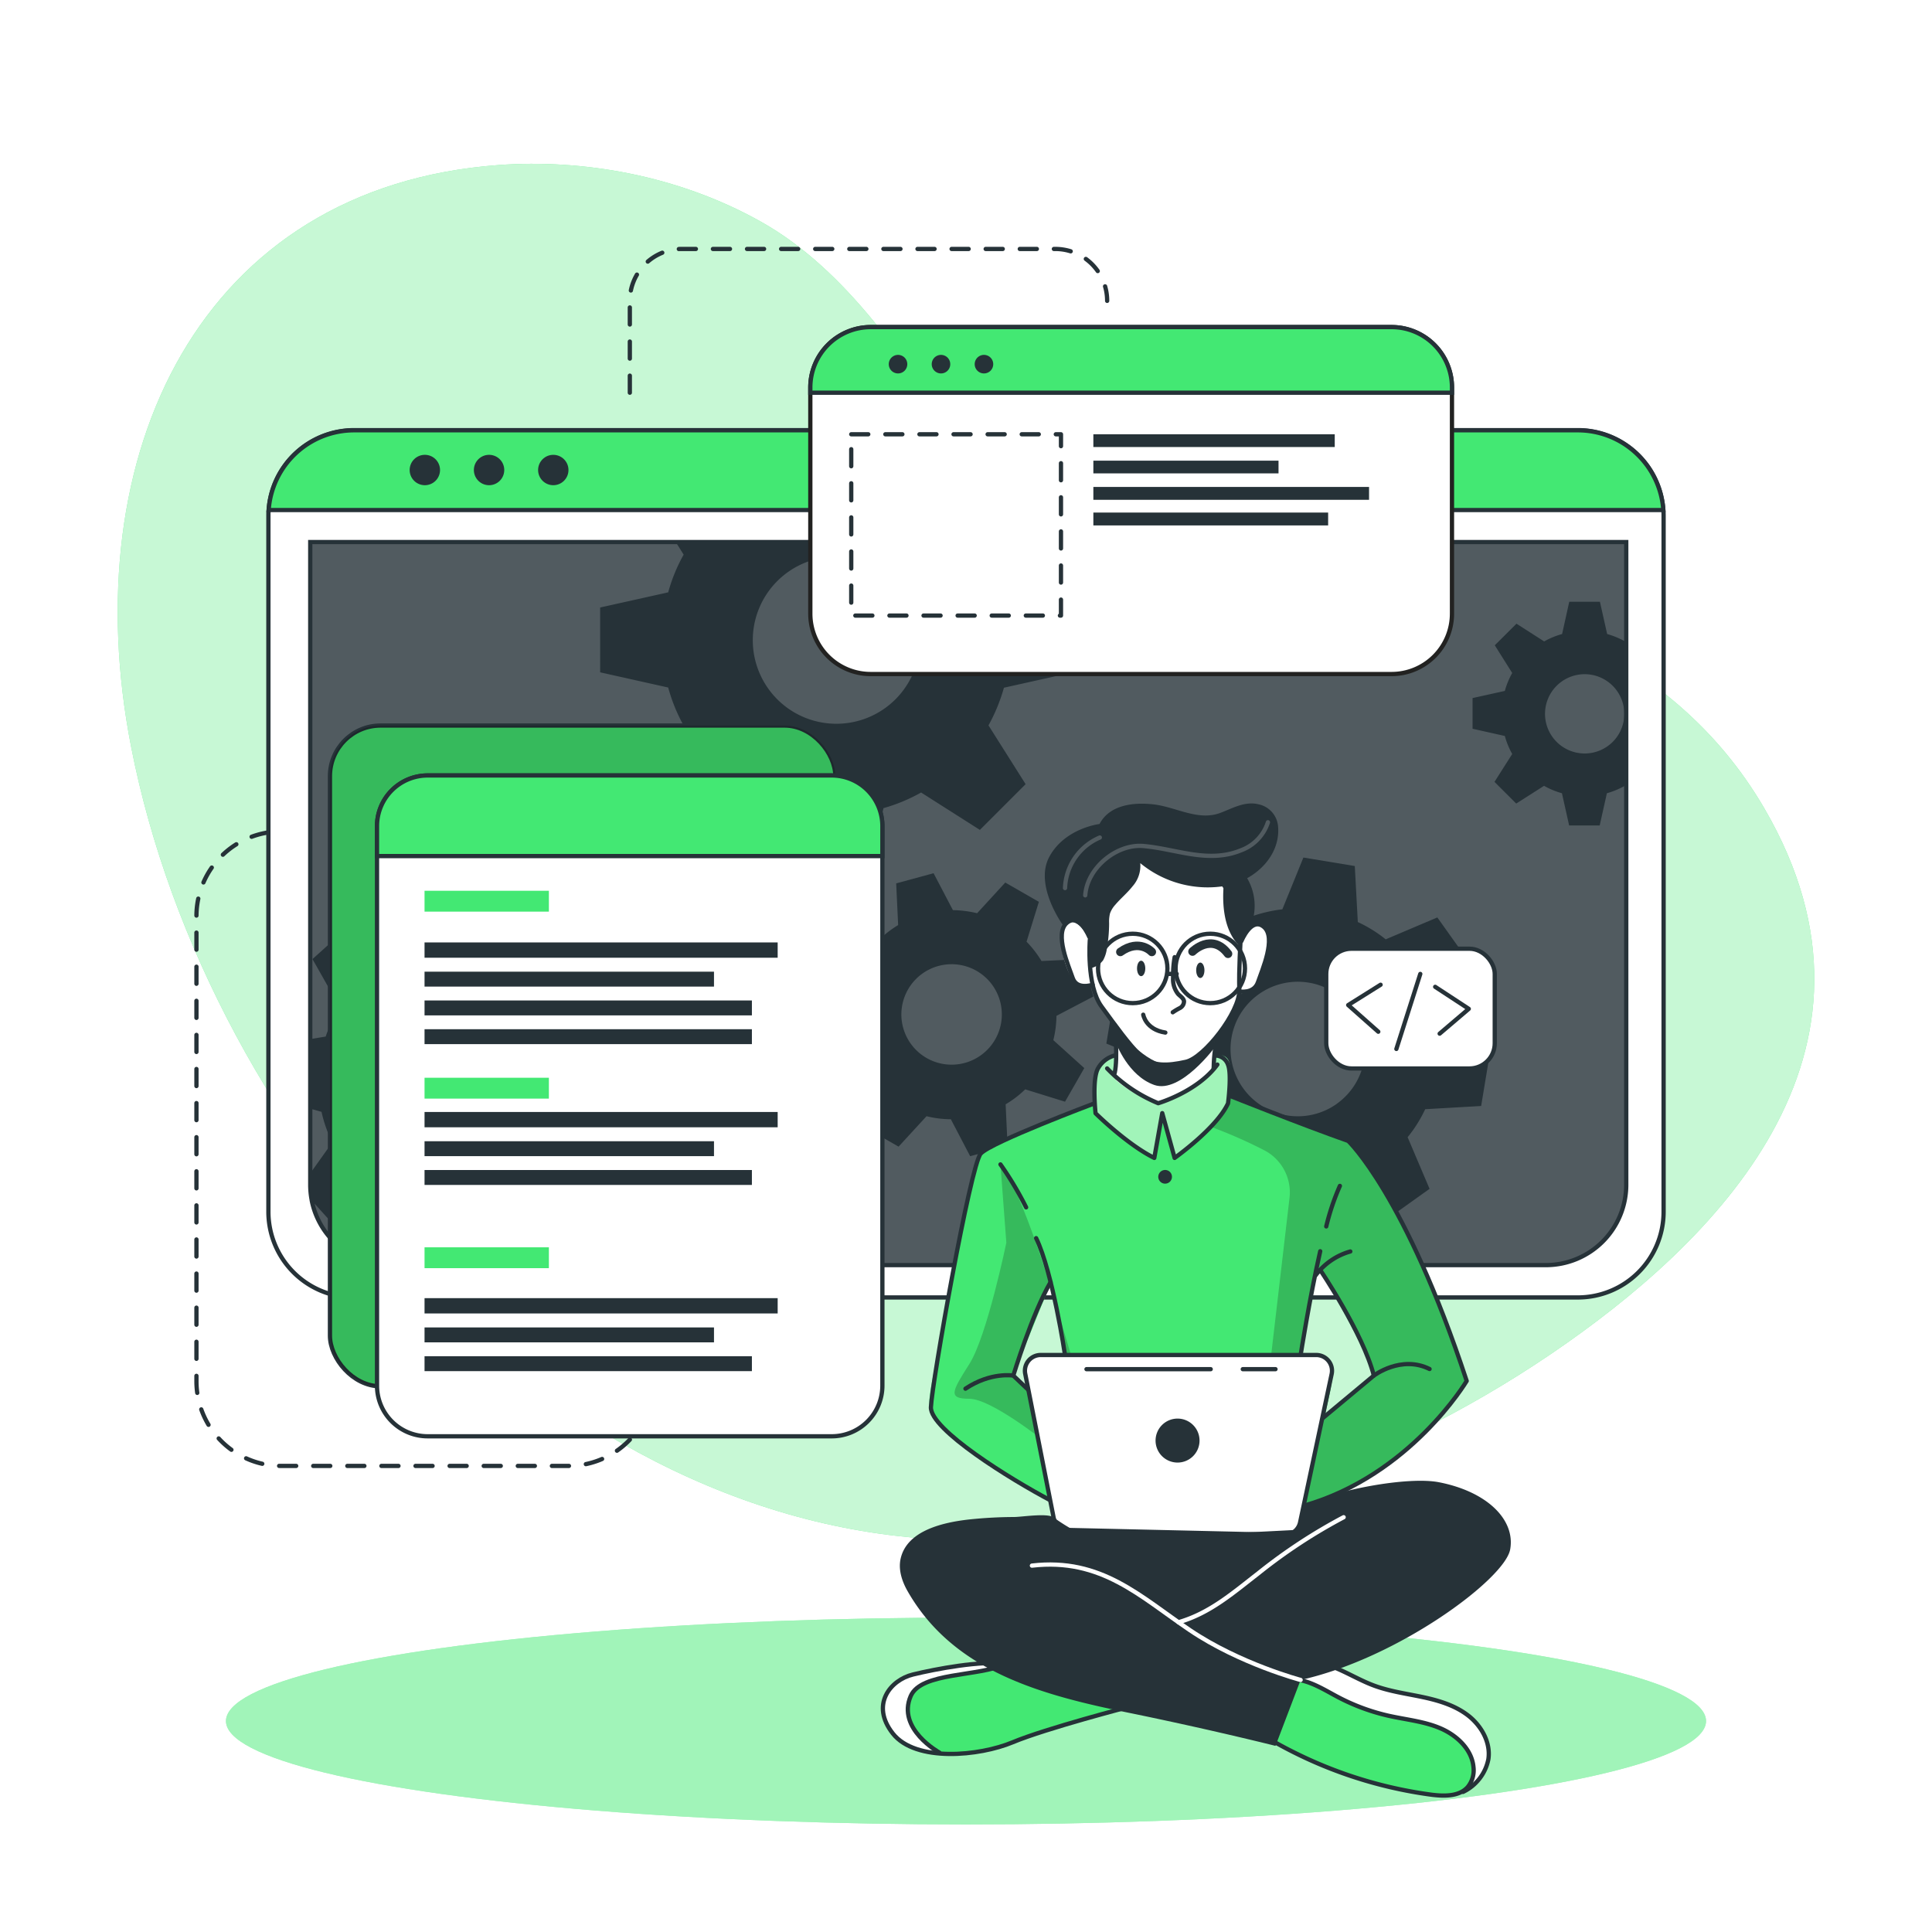 <svg class="animated" id="freepik_stories-developer-activity" xmlns="http://www.w3.org/2000/svg" viewBox="0 0 500 500" version="1.1" xmlns:xlink="http://www.w3.org/1999/xlink" xmlns:svgjs="http://svgjs.com/svgjs"><style>svg#freepik_stories-developer-activity:not(.animated) .animable {opacity: 0;}svg#freepik_stories-developer-activity.animated #freepik--Lines--inject-2 {animation: 1s 1 forwards cubic-bezier(.36,-0.01,.5,1.38) slideLeft;animation-delay: 0s;}svg#freepik_stories-developer-activity.animated #elsa6rfzrxcha {animation: ;animation-delay: ;}svg#freepik_stories-developer-activity.animated #elx8rtd403wq {animation: ;animation-delay: ;}svg#freepik_stories-developer-activity.animated #els1ufu4tj27p {animation: ;animation-delay: ;}svg#freepik_stories-developer-activity.animated #elw2vat5bgp5 {animation: ;animation-delay: ;}svg#freepik_stories-developer-activity.animated #elkh3tfhljs9l {animation: ;animation-delay: ;}svg#freepik_stories-developer-activity.animated #el5oyj2fujemq {animation: ;animation-delay: ;}svg#freepik_stories-developer-activity.animated #elqtqff0jjmxf {animation: ;animation-delay: ;}svg#freepik_stories-developer-activity.animated #el88cnvsvseik {animation: ;animation-delay: ;}svg#freepik_stories-developer-activity.animated #eld4wu2juoa9g {animation: ;animation-delay: ;}svg#freepik_stories-developer-activity.animated #elvasgiwnz7nk {animation: ;animation-delay: ;}svg#freepik_stories-developer-activity.animated #eli98mo5yigh {animation: ;animation-delay: ;}svg#freepik_stories-developer-activity.animated #elbv1upodoyt {animation: ;animation-delay: ;}svg#freepik_stories-developer-activity.animated #ela5rgh8cysxg {animation: ;animation-delay: ;}svg#freepik_stories-developer-activity.animated #elctv3w587ds8 {animation: ;animation-delay: ;}svg#freepik_stories-developer-activity.animated #eld6gblmie3tk {animation: ;animation-delay: ;}svg#freepik_stories-developer-activity.animated #elwq59avkoacr {animation: ;animation-delay: ;}svg#freepik_stories-developer-activity.animated #eltt3u4fzmaf {animation: ;animation-delay: ;}svg#freepik_stories-developer-activity.animated #els3pscs3mu9q {animation: ;animation-delay: ;}svg#freepik_stories-developer-activity.animated #elm2ommqgg5eo {animation: ;animation-delay: ;}svg#freepik_stories-developer-activity.animated #elbuf5dsxue4h {animation: ;animation-delay: ;}svg#freepik_stories-developer-activity.animated #el2gsdy44vcij {animation: ;animation-delay: ;}svg#freepik_stories-developer-activity.animated #eldliijk64ovt {animation: ;animation-delay: ;}svg#freepik_stories-developer-activity.animated #el8timdeupkvm {animation: ;animation-delay: ;}svg#freepik_stories-developer-activity.animated #elu9zxn29m7k {animation: ;animation-delay: ;}svg#freepik_stories-developer-activity.animated #elcab7j4dvn16 {animation: ;animation-delay: ;}svg#freepik_stories-developer-activity.animated #elg56590g5ytt {animation: ;animation-delay: ;}svg#freepik_stories-developer-activity.animated #elzxfvjrnp95s {animation: ;animation-delay: ;}svg#freepik_stories-developer-activity.animated #eluuwaoz8prh8 {animation: ;animation-delay: ;}svg#freepik_stories-developer-activity.animated #elfu6in5hs73d {animation: ;animation-delay: ;}svg#freepik_stories-developer-activity.animated #elw3nel6qpna {animation: ;animation-delay: ;}svg#freepik_stories-developer-activity.animated #elhajpv2wn66o {animation: ;animation-delay: ;}svg#freepik_stories-developer-activity.animated #freepik--Graphics--inject-2 {animation: 3s Infinite  linear floating;animation-delay: 0s;}            @keyframes slideLeft {                0% {                    opacity: 0;                    transform: translateX(-30px);                }                100% {                    opacity: 1;                    transform: translateX(0);                }            }                    @keyframes floating {                0% {                    opacity: 1;                    transform: translateY(0px);                }                50% {                    transform: translateY(-10px);                }                100% {                    opacity: 1;                    transform: translateY(0px);                }            }        </style><g id="freepik--background-simple--inject-2" style="transform-origin: 250px 220.489px 0px;" class="animable"><path d="M456.55,209.11c-48.74-83.48-180.95-53.75-207.95-94.35C234.77,94,219.3,69.87,196.86,57.34c-21.39-12-46.19-16.21-67.81-14.63C51.84,48.36,19.11,117.44,33.94,193.3,53.74,294.49,143.44,397.86,250,398.58,305.74,399,359,379,400.7,350.87l.93-.63C443.33,321.85,493.77,272.84,456.55,209.11Z" style="fill: rgb(67, 232, 115); transform-origin: 250px 220.489px 0px;" id="elvhjcl10bcl" class="animable"></path><g id="elwebxhmyplm"><path d="M456.55,209.11c-48.74-83.48-180.95-53.75-207.95-94.35C234.77,94,219.3,69.87,196.86,57.34c-21.39-12-46.19-16.21-67.81-14.63C51.84,48.36,19.11,117.44,33.94,193.3,53.74,294.49,143.44,397.86,250,398.58,305.74,399,359,379,400.7,350.87l.93-.63C443.33,321.85,493.77,272.84,456.55,209.11Z" style="fill: rgb(255, 255, 255); opacity: 0.7; transform-origin: 250px 220.489px 0px;" class="animable"></path></g></g><g id="freepik--Lines--inject-2" style="transform-origin: 168.685px 221.905px 0px;" class="animable"><path d="M78.19,215.18H72.77a21.93,21.93,0,0,0-21.93,21.93V357.45a21.93,21.93,0,0,0,21.93,21.93h74.36a21.93,21.93,0,0,0,21.93-21.93h0" style="fill: none; stroke: rgb(38, 50, 56); stroke-linecap: round; stroke-linejoin: round; stroke-width: 1.103px; stroke-dasharray: 4.412px; transform-origin: 109.95px 297.28px 0px;" id="elsgv5ih7fg4" class="animable"></path><path d="M163,101.63V77.86A13.43,13.43,0,0,1,176.4,64.43h96.7a13.43,13.43,0,0,1,13.43,13.43h0" style="fill: none; stroke: rgb(38, 50, 56); stroke-linecap: round; stroke-linejoin: round; stroke-width: 1.103px; stroke-dasharray: 4.412px; transform-origin: 224.765px 83.03px 0px;" id="elznnj06p9dop" class="animable"></path></g><g id="freepik--Shadow--inject-2" style="transform-origin: 250px 445.4px 0px;" class="animable"><ellipse cx="250" cy="445.4" rx="191.52" ry="26.76" style="fill: rgb(67, 232, 115); transform-origin: 250px 445.4px 0px;" id="ely9rhm9d46hb" class="animable"></ellipse><g id="elq9yqpbuaa8h"><ellipse cx="250" cy="445.4" rx="191.52" ry="26.76" style="fill: rgb(255, 255, 255); opacity: 0.5; transform-origin: 250px 445.4px 0px;" class="animable"></ellipse></g></g><g id="freepik--Window--inject-2" style="transform-origin: 250px 223.55px 0px;" class="animable"><path d="M430.54,133.52V313.58a22.2,22.2,0,0,1-22.19,22.2H91.65a22.2,22.2,0,0,1-22.19-22.2V133.52c0-.53,0-1,.07-1.56a22.18,22.18,0,0,1,22.12-20.64h316.7A22.18,22.18,0,0,1,430.47,132C430.52,132.48,430.54,133,430.54,133.52Z" style="fill: rgb(255, 255, 255); stroke: rgb(38, 50, 56); stroke-linecap: round; stroke-linejoin: round; stroke-width: 1.103px; transform-origin: 250px 223.55px 0px;" id="elstldnl7hsb" class="animable"></path><path d="M80.26,140.28H420.87a0,0,0,0,1,0,0V306.61a20.8,20.8,0,0,1-20.8,20.8h-299a20.8,20.8,0,0,1-20.8-20.8V140.28a0,0,0,0,1,0,0Z" style="fill: rgb(38, 50, 56); transform-origin: 250.565px 233.845px 0px;" id="el3y1su0b40jk" class="animable"></path><g id="el6w8zlsbe3ge"><path d="M420.88,140.28V306.61a20.69,20.69,0,0,1-20.57,20.8H100.83a20.69,20.69,0,0,1-20.57-20.8V140.28Z" style="fill: rgb(255, 255, 255); opacity: 0.2; transform-origin: 250.57px 233.845px 0px;" class="animable"></path></g><path d="M430.47,132H69.53a22.18,22.18,0,0,1,22.12-20.64h316.7A22.18,22.18,0,0,1,430.47,132Z" style="fill: rgb(67, 232, 115); stroke: rgb(38, 50, 56); stroke-miterlimit: 10; stroke-width: 1.103px; transform-origin: 250px 121.68px 0px;" id="el8jk4i1kk3nm" class="animable"></path><path d="M113.88,121.64a3.93,3.93,0,1,1-3.93-3.93A3.93,3.93,0,0,1,113.88,121.64Z" style="fill: rgb(38, 50, 56); transform-origin: 109.95px 121.64px 0px;" id="elybwurl9dig" class="animable"></path><path d="M130.5,121.64a3.93,3.93,0,1,1-3.93-3.93A3.93,3.93,0,0,1,130.5,121.64Z" style="fill: rgb(38, 50, 56); transform-origin: 126.57px 121.64px 0px;" id="elc00hzxgd8t" class="animable"></path><circle cx="143.19" cy="121.64" r="3.93" style="fill: rgb(38, 50, 56); transform-origin: 143.19px 121.64px 0px;" id="eljubb6v97z1q" class="animable"></circle><path d="M420.87,140.28V306.61a20.8,20.8,0,0,1-20.8,20.8h-299a20.8,20.8,0,0,1-20.4-16.76v-.06a21,21,0,0,1-.38-4V140.28Z" style="fill: none; stroke: rgb(38, 50, 56); stroke-miterlimit: 10; stroke-width: 1.103px; transform-origin: 250.58px 233.845px 0px;" id="elro6kpzwyh2" class="animable"></path><path d="M420.55,166a20.94,20.94,0,0,0-4.62-1.91l-1.87-8.35h-7.94l-1.85,8.35a20.25,20.25,0,0,0-4.64,1.91l-7.17-4.59L386.85,167l4.51,7.17a20.35,20.35,0,0,0-1.91,4.64l-8.35,1.85v7.94l8.35,1.87a20,20,0,0,0,1.91,4.66l-4.59,7.22,5.62,5.61,7.21-4.59a20.39,20.39,0,0,0,4.63,1.92l1.86,8.34H414l1.86-8.34a20.78,20.78,0,0,0,4.62-1.92l.37.24V165.8Zm-10.44,29a10.26,10.26,0,1,1,10.26-10.25A10.25,10.25,0,0,1,410.11,195Z" style="fill: rgb(38, 50, 56); transform-origin: 400.975px 184.685px 0px;" id="elfvw368ij07" class="animable"></path><path d="M277.45,174.05V157.31l-17.6-3.91a45.51,45.51,0,0,0-4-9.77l2.13-3.35h-83.1l2.05,3.26a43,43,0,0,0-4,9.76l-17.61,3.92V174l17.61,3.93a43.65,43.65,0,0,0,4,9.84l-9.67,15.21,11.85,11.84,15.2-9.68a44.38,44.38,0,0,0,9.77,4.05L208,226.74H224.7l3.94-17.59a44.64,44.64,0,0,0,9.74-4.05l15.21,9.68,11.84-11.84-9.61-15.21a45.87,45.87,0,0,0,4-9.75Zm-61,13.26a21.63,21.63,0,1,1,21.63-21.63A21.62,21.62,0,0,1,216.45,187.31Z" style="fill: rgb(38, 50, 56); transform-origin: 216.385px 183.51px 0px;" id="elsm7g2rsyeu" class="animable"></path><path d="M166.38,289l.71-13.29-13.77-3.88a37.21,37.21,0,0,0-2.82-7.9l8.32-11.68-8.92-9.89-12.46,7a36.51,36.51,0,0,0-7.59-3.63l-2.38-14.12L114.19,231l-3.84,13.81a35,35,0,0,0-7.9,2.8l-11.67-8.31-9.91,8.91,7.06,12.47a35,35,0,0,0-3.64,7.58l-4,.66v18l2.92.82A34.6,34.6,0,0,0,86,295.65l-5.74,8.05.38,6.89v.06l5.93,6.57,12.48-7.05a34.66,34.66,0,0,0,7.61,3.67L109,327.4h0l.11.57,13.28.7.35-1.27h0l3.49-12.53a35.53,35.53,0,0,0,7.94-2.8l11.65,8.3,9.9-8.9-7-12.48a34.53,34.53,0,0,0,3.59-7.57Zm-35.27-20.75a17.2,17.2,0,1,0-1.28,24.28A17.2,17.2,0,0,0,131.11,268.29Z" style="fill: rgb(38, 50, 56); transform-origin: 123.675px 279.835px 0px;" id="elhdpn0oajkor" class="animable"></path><path d="M272.6,269.19a27.25,27.25,0,0,0,.81-6.29l9.55-5-2.64-9.69-10.78.5a27.27,27.27,0,0,0-3.87-5l3.19-10.31-8.7-5-7.28,7.94a28.8,28.8,0,0,0-6.27-.8l-5-9.55-9.68,2.63.51,10.79a27.24,27.24,0,0,0-5,3.87l-10.32-3.19-5,8.69,8,7.27a26,26,0,0,0-.79,6.27l-9.57,5,2.64,9.68,10.8-.51a25.39,25.39,0,0,0,3.85,5l-3.21,10.26,8.71,5,7.24-7.88a26.12,26.12,0,0,0,6.29.79l5,9.56,9.68-2.63-.43-9.22-.07-1.58a26.41,26.41,0,0,0,5.06-3.87l10.31,3.2,4.26-7.44.72-1.26Zm-22.87,5.88a13,13,0,1,1,9.1-15.9A13,13,0,0,1,249.73,275.07Z" style="fill: rgb(38, 50, 56); transform-origin: 246.36px 262.605px 0px;" id="elq0onexkzd0c" class="animable"></path><path d="M383.32,286.23l2.2-13.3-13.46-5.41a35.27,35.27,0,0,0-1.93-8.3l9.69-10.79-7.84-11-13.36,5.67a35.38,35.38,0,0,0-7.22-4.48l-.78-14.49-13.3-2.2-5.45,13.4a37.15,37.15,0,0,0-8.27,1.95l-10.82-9.69-10.95,7.84,5.68,13.35a36.24,36.24,0,0,0-4.05,6.29c-.15.31-.31.62-.45.93l-14.48.8-2.21,13.28,2.18.88,11.28,4.55a35.18,35.18,0,0,0,1.93,8.26L292,294.63l7.85,11,13.35-5.7a35.06,35.06,0,0,0,7.21,4.52l.75,14.42,13.29,2.2,5.44-13.3a35.13,35.13,0,0,0,8.28-1.94l10.8,9.69,11-7.85-5.68-13.36a34.78,34.78,0,0,0,4.55-7.25Zm-37.3-.6a17.41,17.41,0,1,1,4-24.29A17.41,17.41,0,0,1,346,285.63Z" style="fill: rgb(38, 50, 56); transform-origin: 335.92px 271.5px 0px;" id="elbhzynv7rckc" class="animable"></path></g><g id="freepik--Graphics--inject-2" style="transform-origin: 236.115px 228.18px 0px;" class="animable"><rect x="85.39" y="187.77" width="130.8" height="171.01" rx="13.11" style="fill: rgb(67, 232, 115); stroke: rgb(38, 50, 56); stroke-miterlimit: 10; stroke-width: 1.103px; transform-origin: 150.79px 273.275px 0px;" id="elsa6rfzrxcha" class="animable"></rect><g id="elx8rtd403wq"><rect x="85.39" y="187.77" width="130.8" height="171.01" rx="13.11" style="opacity: 0.2; transform-origin: 150.79px 273.275px 0px;" class="animable"></rect></g><path d="M228.36,213.8V358.59a13.11,13.11,0,0,1-13.11,13.12H110.67a13.11,13.11,0,0,1-13.1-13.12V213.8a13.11,13.11,0,0,1,13.1-13.11H215.25A13.11,13.11,0,0,1,228.36,213.8Z" style="fill: rgb(255, 255, 255); stroke: rgb(38, 50, 56); stroke-linecap: round; stroke-linejoin: round; stroke-width: 1.103px; transform-origin: 162.965px 286.2px 0px;" id="els1ufu4tj27p" class="animable"></path><path d="M228.36,213.8v7.75H97.57V213.8a13.11,13.11,0,0,1,13.1-13.11H215.25A13.11,13.11,0,0,1,228.36,213.8Z" style="fill: rgb(67, 232, 115); stroke: rgb(38, 50, 56); stroke-miterlimit: 10; stroke-width: 1.103px; transform-origin: 162.965px 211.12px 0px;" id="elw2vat5bgp5" class="animable"></path><rect x="109.87" y="230.53" width="32.18" height="5.4" style="fill: rgb(67, 232, 115); transform-origin: 125.96px 233.23px 0px;" id="elkh3tfhljs9l" class="animable"></rect><rect x="109.87" y="278.92" width="32.18" height="5.4" style="fill: rgb(67, 232, 115); transform-origin: 125.96px 281.62px 0px;" id="el5oyj2fujemq" class="animable"></rect><rect x="109.87" y="322.8" width="32.18" height="5.4" style="fill: rgb(67, 232, 115); transform-origin: 125.96px 325.5px 0px;" id="elqtqff0jjmxf" class="animable"></rect><rect x="109.87" y="243.9" width="91.39" height="3.96" style="fill: rgb(38, 50, 56); transform-origin: 155.565px 245.88px 0px;" id="el88cnvsvseik" class="animable"></rect><rect x="109.87" y="251.47" width="74.91" height="3.86" style="fill: rgb(38, 50, 56); transform-origin: 147.325px 253.4px 0px;" id="eld4wu2juoa9g" class="animable"></rect><rect x="109.87" y="258.92" width="84.72" height="3.86" style="fill: rgb(38, 50, 56); transform-origin: 152.23px 260.85px 0px;" id="elvasgiwnz7nk" class="animable"></rect><rect x="109.87" y="266.36" width="84.72" height="3.86" style="fill: rgb(38, 50, 56); transform-origin: 152.23px 268.29px 0px;" id="eli98mo5yigh" class="animable"></rect><rect x="109.87" y="287.78" width="91.39" height="3.96" style="fill: rgb(38, 50, 56); transform-origin: 155.565px 289.76px 0px;" id="elbv1upodoyt" class="animable"></rect><rect x="109.87" y="295.35" width="74.91" height="3.86" style="fill: rgb(38, 50, 56); transform-origin: 147.325px 297.28px 0px;" id="ela5rgh8cysxg" class="animable"></rect><rect x="109.87" y="302.8" width="84.72" height="3.86" style="fill: rgb(38, 50, 56); transform-origin: 152.23px 304.73px 0px;" id="elctv3w587ds8" class="animable"></rect><rect x="109.87" y="335.96" width="91.39" height="3.96" style="fill: rgb(38, 50, 56); transform-origin: 155.565px 337.94px 0px;" id="eld6gblmie3tk" class="animable"></rect><rect x="109.87" y="343.54" width="74.91" height="3.86" style="fill: rgb(38, 50, 56); transform-origin: 147.325px 345.47px 0px;" id="elwq59avkoacr" class="animable"></rect><rect x="109.87" y="350.99" width="84.72" height="3.86" style="fill: rgb(38, 50, 56); transform-origin: 152.23px 352.92px 0px;" id="eltt3u4fzmaf" class="animable"></rect><path d="M375.77,100.29v58.52a15.63,15.63,0,0,1-15.64,15.63H225.35a15.63,15.63,0,0,1-15.64-15.63V100.29a15.65,15.65,0,0,1,15.64-15.64H360.13A15.64,15.64,0,0,1,375.77,100.29Z" style="fill: rgb(255, 255, 255); stroke: rgb(34, 34, 33); stroke-miterlimit: 10; stroke-width: 1.103px; transform-origin: 292.74px 129.545px 0px;" id="els3pscs3mu9q" class="animable"></path><path d="M375.77,100.29v1.34H209.71v-1.34a15.65,15.65,0,0,1,15.64-15.64H360.13A15.64,15.64,0,0,1,375.77,100.29Z" style="fill: rgb(67, 232, 115); stroke: rgb(38, 50, 56); stroke-miterlimit: 10; stroke-width: 1.103px; transform-origin: 292.74px 93.14px 0px;" id="elm2ommqgg5eo" class="animable"></path><path d="M234.11,95.94a2.4,2.4,0,1,1,0-3.39A2.41,2.41,0,0,1,234.11,95.94Z" style="fill: rgb(38, 50, 56); transform-origin: 232.409px 94.245px 0px;" id="elbuf5dsxue4h" class="animable"></path><path d="M245.23,95.94a2.4,2.4,0,1,1,0-3.39A2.41,2.41,0,0,1,245.23,95.94Z" style="fill: rgb(38, 50, 56); transform-origin: 243.529px 94.245px 0px;" id="el2gsdy44vcij" class="animable"></path><path d="M256.35,95.94a2.4,2.4,0,1,1,0-3.39A2.41,2.41,0,0,1,256.35,95.94Z" style="fill: rgb(38, 50, 56); transform-origin: 254.649px 94.245px 0px;" id="eldliijk64ovt" class="animable"></path><rect x="220.3" y="112.39" width="54.28" height="46.92" style="fill: none; stroke: rgb(38, 50, 56); stroke-linecap: round; stroke-linejoin: round; stroke-width: 1.103px; stroke-dasharray: 4.412px; transform-origin: 247.44px 135.85px 0px;" id="el8timdeupkvm" class="animable"></rect><rect x="282.96" y="112.39" width="62.47" height="3.3" style="fill: rgb(38, 50, 56); transform-origin: 314.195px 114.04px 0px;" id="elu9zxn29m7k" class="animable"></rect><rect x="282.96" y="119.22" width="47.92" height="3.29" style="fill: rgb(38, 50, 56); transform-origin: 306.92px 120.865px 0px;" id="elcab7j4dvn16" class="animable"></rect><rect x="282.96" y="126.02" width="71.35" height="3.33" style="fill: rgb(38, 50, 56); transform-origin: 318.635px 127.685px 0px;" id="elg56590g5ytt" class="animable"></rect><rect x="282.96" y="132.65" width="60.76" height="3.33" style="fill: rgb(38, 50, 56); transform-origin: 313.34px 134.315px 0px;" id="elzxfvjrnp95s" class="animable"></rect><rect x="343.23" y="245.53" width="43.61" height="30.99" rx="6.53" style="fill: rgb(255, 255, 255); stroke: rgb(38, 50, 56); stroke-linecap: round; stroke-linejoin: round; stroke-width: 1.103px; transform-origin: 365.035px 261.025px 0px;" id="eluuwaoz8prh8" class="animable"></rect><polyline points="357.3 254.85 348.91 260.11 356.7 267.01" style="fill: none; stroke: rgb(38, 50, 56); stroke-linecap: round; stroke-linejoin: round; stroke-width: 1.103px; transform-origin: 353.105px 260.93px 0px;" id="elfu6in5hs73d" class="animable"></polyline><polyline points="372.58 267.51 380.12 261.09 371.42 255.39" style="fill: none; stroke: rgb(38, 50, 56); stroke-linecap: round; stroke-linejoin: round; stroke-width: 1.103px; transform-origin: 375.77px 261.45px 0px;" id="elw3nel6qpna" class="animable"></polyline><line x1="361.38" y1="271.47" x2="367.57" y2="252.05" style="fill: none; stroke: rgb(38, 50, 56); stroke-linecap: round; stroke-linejoin: round; stroke-width: 1.103px; transform-origin: 364.475px 261.76px 0px;" id="elhajpv2wn66o" class="animable"></line></g><g id="freepik--Character--inject-2" style="transform-origin: 309.678px 336.317px 0px;" class="animable"><path d="M296.86,440.47s-29,8.31-33.05,9.75c-3.68,1.3-13.66,4.8-21.15,3.71a15.89,15.89,0,0,1-2.14-.46c-7.59-2.26-11-4.37-12-9.14s2.78-8.29,6.42-10.54,23.38-4.6,23.38-4.6l4.77,1.4h0Z" style="fill: rgb(67, 232, 115); transform-origin: 262.608px 441.664px 0px;" id="elt7w8nrjbh9o" class="animable"></path><path d="M242.66,453.93a15.89,15.89,0,0,1-2.14-.46c-7.59-2.26-11-4.37-12-9.14s2.78-8.29,6.42-10.54,23.38-4.6,23.38-4.6l4.77,1.4c-4.32,2-20.4,3.09-23.91,5.11s-5.2,5.82-3.13,11C237.16,449.4,240.12,452.05,242.66,453.93Z" style="fill: rgb(255, 255, 255); transform-origin: 245.723px 441.56px 0px;" id="el8jlraj3c886" class="animable"></path><path d="M292.5,441.65s-21.78,5.64-30.42,9.25-25.11,5.19-31-2.25-.68-13.86,5.19-15.29,17.74-3.68,24.22-2.77" style="fill: none; stroke: rgb(38, 50, 56); stroke-linecap: round; stroke-linejoin: round; stroke-width: 1.103px; transform-origin: 260.496px 442.151px 0px;" id="eljhqiuybbj2" class="animable"></path><path d="M243.09,453.54s-11.08-6.08-7.4-14.6c2.72-6.28,17.5-4.92,24.82-8.35" style="fill: none; stroke: rgb(38, 50, 56); stroke-linecap: round; stroke-linejoin: round; stroke-width: 1.103px; transform-origin: 247.726px 442.065px 0px;" id="eluxr8h2afz7" class="animable"></path><path d="M385.19,455.28c-.3,3-1.35,5.81-4.35,7.58-2,1.18-4.84,1.88-8.91,1.84-10.17-.13-29.29-7.4-29.29-7.4l-17.9-9.9,9.31-14.73,2.55-4,6.58,1.48s5.45,3.09,10.93,5.55,18.79,3,23.48,6.77S385.7,450.34,385.19,455.28Z" style="fill: rgb(67, 232, 115); transform-origin: 354.99px 446.686px 0px;" id="el07dhrmuc9j6q" class="animable"></path><path d="M385.19,455.28c-.3,3-1.35,5.81-4.35,7.58a13.39,13.39,0,0,0-.5-8.94c-2-4.49-8.51-8.45-17.07-9.11s-15.11-4.66-18.54-6.45c-2.68-1.39-8.33-4.43-10.68-5.69l2.55-4,6.58,1.48s5.45,3.09,10.93,5.55,18.79,3,23.48,6.77S385.7,450.34,385.19,455.28Z" style="fill: rgb(255, 255, 255); transform-origin: 359.645px 445.765px 0px;" id="elth8py4fnxel" class="animable"></path><path d="M328.71,450.18a112.86,112.86,0,0,0,41.9,14.31c3.26.39,7.05.45,9.23-2a6.82,6.82,0,0,0,1.5-5.11c-.39-4.6-4.26-8.24-8.5-10.07s-8.91-2.25-13.42-3.26a53.38,53.38,0,0,1-12.9-4.72c-3.24-1.69-6.37-3.74-9.94-4.5s-7.82.16-9.73,3.28" style="fill: none; stroke: rgb(38, 50, 56); stroke-linecap: round; stroke-linejoin: round; stroke-width: 1.103px; transform-origin: 354.118px 449.635px 0px;" id="elrg5xuh28cl" class="animable"></path><path d="M378.64,463.74a11.92,11.92,0,0,0,6.55-8.46c.65-4.33-1.82-8.69-5.29-11.35s-7.82-3.92-12.11-4.81S359.11,437.63,355,436c-6.27-2.46-12.46-7.3-19-5.57" style="fill: none; stroke: rgb(38, 50, 56); stroke-linecap: round; stroke-linejoin: round; stroke-width: 1.103px; transform-origin: 360.647px 446.902px 0px;" id="elfnr22tz8vsj" class="animable"></path><path d="M348.91,295.26l-30.29-11.52-.38-.15s.11-.8.2-2c.19-2.42.29-6.36-.85-7.69-1.69-2-6.47-.32-11.14-2.46s-13.3,1.69-13.3,1.69-6.24-1.15-9,3.35c-1.4,3.63-.92,9-.92,9l-.57.2c-3.61,1.35-23.25,8.74-27.4,11.71-4.59,3.25-9.67,36.62-11.3,46.42s-4.53,18.63-3.06,22,22.57,19.62,34.71,23.81,55.19,3,55.19,3,.7-.19,1.95-.59c7.28-2.34,33.11-12,46.82-34.68C379.59,357.39,366.31,313.86,348.91,295.26Zm-81.84,56.13c-2.23,1.58-1,7.7-1,7.7l-3.79-3.34,9.52-23.41,4.06,18S269.3,349.82,267.07,351.39Zm76.16,14.87c-1.05.54,3-10.71,1.08-13.26s-7.71-2.31-7.71-2.31l.49-3.07,3.43-17.6,1.14-1.35s11.78,20.19,13.89,27.31C355.55,356,342.71,366.26,343.23,366.26Z" style="fill: rgb(67, 232, 115); transform-origin: 310.033px 331.783px 0px;" id="elkv42t6xzlza" class="animable"></path><path d="M291.72,222.25l-15.64,16.6s-2.15,1.91-1.3,6.72,2.85,9,4.36,9.28a21.37,21.37,0,0,0,3.62.32s3.35,7.26,5.73,10.11c0,0,.82,11.21.38,14.32,0,0,5.62,4.91,10.91,5.53s13.46-7.48,13.46-7.48l2-9.92s4.8-7.28,5.12-9.22,2.52-1.44,3.6-2.4,3.57-5.23,4-9.27.44-8.68-4.25-7.32c-4.07-1.09-1.52-9.69-1.52-9.69l-7.15-6.3Z" style="fill: rgb(255, 255, 255); transform-origin: 301.36px 253.707px 0px;" id="elbr5t3ce2qmq" class="animable"></path><g id="el6a5vhz7tsk3"><path d="M318.62,283.74a17.67,17.67,0,0,1-.81,1.81c-2.58,4.86-13.82,14.13-13.82,14.13l-3.4-10.45-1.86,10.45c-3.75-1.64-15.19-11.55-15.19-11.55s-.39-.93-.86-2.38l.57-.2s-.48-5.41.92-9c2.74-4.5,9-3.35,9-3.35s8.63-3.83,13.3-1.69,9.45.48,11.14,2.46.65,9.66.65,9.66Z" style="fill: rgb(255, 255, 255); opacity: 0.5; transform-origin: 300.65px 285.27px 0px;" class="animable"></path></g><g id="elk63qbo6q04g"><path d="M348.91,295.26l-30.29-11.52-.38-.15s.11-.8.2-2l-.63,3.93-4.48,6.08a124,124,0,0,1,14,6.16A12.28,12.28,0,0,1,333.73,310l-5.58,47.75-2.29,27.11,6.91,7.17c7.28-2.34,33.11-12,46.82-34.68C379.59,357.39,366.31,313.86,348.91,295.26Zm-5.68,71c-1.05.54,3-10.71,1.08-13.26s-7.71-2.31-7.71-2.31l.49-3.07,3.43-17.6,1.14-1.35s11.78,20.19,13.89,27.31C355.55,356,342.71,366.26,343.23,366.26Z" style="opacity: 0.2; transform-origin: 346.46px 336.81px 0px;" class="animable"></path></g><g id="elgwkcvabwp34"><path d="M277.87,353l-4.71-15.74s-8.45-28.81-14.24-35.91l1.52,20.26s-5,24.2-9.57,31.39-5.59,9,0,9,19.2,10.84,19.2,10.84l-1.05-9ZM266,359.09l-3.79-3.34,9.52-23.41,4.06,18s-6.52-.49-8.75,1.08S266,359.09,266,359.09Z" style="opacity: 0.2; transform-origin: 262.46px 337.095px 0px;" class="animable"></path></g><path d="M288.49,265.28s.86,8.49,0,12.37" style="fill: none; stroke: rgb(38, 50, 56); stroke-linecap: round; stroke-linejoin: round; stroke-width: 1.103px; transform-origin: 288.681px 271.465px 0px;" id="elzdqawhmf3m" class="animable"></path><path d="M314.11,276.51a36.53,36.53,0,0,1,.94-8.11" style="fill: none; stroke: rgb(38, 50, 56); stroke-linecap: round; stroke-linejoin: round; stroke-width: 1.103px; transform-origin: 314.58px 272.455px 0px;" id="eltiju874jue" class="animable"></path><path d="M316.38,228.58s5.14,6.45,4.87,11.33-.65,10.66-.52,16.32-9.09,17.52-13.83,18.57-8.82,1.32-11.85-1.71-6.06-7.24-10-12.64-3-17.25-3-17.25" style="fill: none; stroke: rgb(38, 50, 56); stroke-linecap: round; stroke-linejoin: round; stroke-width: 1.103px; transform-origin: 301.606px 252.052px 0px;" id="el3qbqbejm1n5" class="animable"></path><path d="M304,247.71a26.82,26.82,0,0,0-.4,5.37,6.05,6.05,0,0,0,1.32,4.2c.57.58,1.39,1.05,1.5,1.85a2,2,0,0,1-1.06,1.75,15.55,15.55,0,0,0-1.85,1.1" style="fill: none; stroke: rgb(38, 50, 56); stroke-linecap: round; stroke-linejoin: round; stroke-width: 1.103px; transform-origin: 304.965px 254.845px 0px;" id="elzjgu6ebur7" class="animable"></path><path d="M295.87,262.6s.59,3.83,5.72,4.63" style="fill: none; stroke: rgb(38, 50, 56); stroke-linecap: round; stroke-linejoin: round; stroke-width: 1.103px; transform-origin: 298.73px 264.915px 0px;" id="elz7a06i5cmbq" class="animable"></path><path d="M296.4,250.63c0,1.11-.48,2-1.07,2s-1.07-.89-1.07-2,.48-2,1.07-2S296.4,249.53,296.4,250.63Z" style="fill: rgb(38, 50, 56); transform-origin: 295.33px 250.63px 0px;" id="el7jz8hkziubh" class="animable"></path><path d="M311.71,251.11c0,1.11-.48,2-1.07,2s-1.07-.9-1.07-2,.48-2,1.07-2S311.71,250,311.71,251.11Z" style="fill: rgb(38, 50, 56); transform-origin: 310.64px 251.11px 0px;" id="elxr7i9ro1f6a" class="animable"></path><path d="M308.62,246.26s5-5,9.19.58" style="fill: none; stroke: rgb(38, 50, 56); stroke-linecap: round; stroke-linejoin: round; stroke-width: 2.206px; transform-origin: 313.215px 245.52px 0px;" id="el2je5l5e5fa4" class="animable"></path><path d="M298.09,246.36s-3.16-3.54-8.14,0" style="fill: none; stroke: rgb(38, 50, 56); stroke-linecap: round; stroke-linejoin: round; stroke-width: 2.206px; transform-origin: 294.02px 245.573px 0px;" id="elx1x6bkhmhaq" class="animable"></path><path d="M288.87,270s3.05,8.4,9.86,10.79,15.85-10,15.85-10l-.47-1.61s-5.93,7.7-12.52,6.39-13.1-10.25-13.1-10.25Z" style="fill: rgb(38, 50, 56); transform-origin: 301.535px 273.208px 0px;" id="eltooiuhoinu" class="animable"></path><path d="M282.76,254.85s-4.06,1.43-5.14-1.73-4.78-11.49-1.54-14.27,5.84,3.67,5.84,3.67" style="fill: none; stroke: rgb(38, 50, 56); stroke-linecap: round; stroke-linejoin: round; stroke-width: 1.103px; transform-origin: 278.769px 246.664px 0px;" id="elapgf377jdt" class="animable"></path><path d="M320.72,256.57s3.77.76,4.85-2.4,4.78-11.49,1.54-14.27-5.84,3.67-5.84,3.67" style="fill: none; stroke: rgb(38, 50, 56); stroke-linecap: round; stroke-linejoin: round; stroke-width: 1.103px; transform-origin: 324.566px 247.927px 0px;" id="eluws2cc1k6o" class="animable"></path><path d="M281.92,250.63a5.62,5.62,0,0,0,3.56-2.1,8.74,8.74,0,0,0,1-3.19,37.59,37.59,0,0,0,.56-6.44,8.81,8.81,0,0,1,.23-2.51,6.6,6.6,0,0,1,1.36-2.23c1.41-1.66,3.12-3.06,4.47-4.78a8,8,0,0,0,2-6,27.45,27.45,0,0,0,22.47,5.81c7.15-1.4,14-7.67,13.17-15.55a6.37,6.37,0,0,0-5-5.48c-3.53-.88-6.7,1-9.9,2.21-5.83,2.2-11.54-1.58-17.43-2.21-5-.55-11.23.08-13.85,5.09,0,0-9,1.06-13,8.5s3.57,17.73,3.57,17.73,3-3.68,6.93,3.76Z" style="fill: rgb(38, 50, 56); transform-origin: 300.601px 229.282px 0px;" id="elmkha05g48tk" class="animable"></path><path d="M317,226.68s-2.34,12.2,3.77,18.11c0,0,1.34-3.67,2.69-4.57a14.13,14.13,0,0,0-1.07-13.54C317.87,219.58,317,226.68,317,226.68Z" style="fill: rgb(38, 50, 56); transform-origin: 320.631px 234.157px 0px;" id="elpq5vjw1oqa" class="animable"></path><g id="elp6nlhe9u5mr"><path d="M328.14,212.8a11.49,11.49,0,0,1-7,7.27c-8.48,3.46-16.71-.37-25.21-1.12-6.93-.62-14.58,5.64-15.07,12.76" style="fill: none; stroke: rgb(255, 255, 255); stroke-linecap: round; stroke-linejoin: round; stroke-width: 1.103px; opacity: 0.2; transform-origin: 304.5px 222.255px 0px;" class="animable"></path></g><g id="elqy0e5vtsyb"><path d="M275.63,229.83a14.81,14.81,0,0,1,9-13.08" style="fill: none; stroke: rgb(255, 255, 255); stroke-linecap: round; stroke-linejoin: round; stroke-width: 1.103px; opacity: 0.2; transform-origin: 280.13px 223.29px 0px;" class="animable"></path></g><path d="M286.53,276.51a38.71,38.71,0,0,0,13.21,9s10.15-2.95,15.31-10" style="fill: none; stroke: rgb(38, 50, 56); stroke-linecap: round; stroke-linejoin: round; stroke-width: 1.103px; transform-origin: 300.79px 280.51px 0px;" id="el1v58pysw7wz" class="animable"></path><g id="elwqqqqkmkpu"><circle cx="293.15" cy="250.63" r="8.98" style="fill: none; stroke: rgb(38, 50, 56); stroke-linecap: round; stroke-linejoin: round; stroke-width: 1.103px; transform-origin: 293.15px 250.63px 0px; transform: rotate(-24.64deg);" class="animable"></circle></g><g id="el8oiea0gl7k5"><circle cx="313.22" cy="250.63" r="8.98" style="fill: none; stroke: rgb(38, 50, 56); stroke-linecap: round; stroke-linejoin: round; stroke-width: 1.103px; transform-origin: 313.22px 250.63px 0px; transform: rotate(-7deg);" class="animable"></circle></g><path d="M288.49,273.16a7,7,0,0,0-4.33,3.35c-1.59,2.8-.63,11.61-.63,11.61s8.21,8.12,15.2,11.55l2.06-11.59,3.2,11.59s10.82-7.65,13.82-14.12c0,0,1-7.55,0-10a3.47,3.47,0,0,0-3.23-2.37" style="fill: none; stroke: rgb(38, 50, 56); stroke-linecap: round; stroke-linejoin: round; stroke-width: 1.103px; transform-origin: 300.749px 286.415px 0px;" id="elnezdxrb728j" class="animable"></path><path d="M275.63,350.7s-3.21-21.5-7.48-30.27" style="fill: none; stroke: rgb(38, 50, 56); stroke-linecap: round; stroke-linejoin: round; stroke-width: 1.103px; transform-origin: 271.89px 335.565px 0px;" id="eliusjwjapguq" class="animable"></path><path d="M258.92,301.35a87,87,0,0,1,6.64,11.11" style="fill: none; stroke: rgb(38, 50, 56); stroke-linecap: round; stroke-linejoin: round; stroke-width: 1.103px; transform-origin: 262.24px 306.905px 0px;" id="elibxoim94cwp" class="animable"></path><path d="M343.23,317.4a62.1,62.1,0,0,1,3.53-10.49" style="fill: none; stroke: rgb(38, 50, 56); stroke-linecap: round; stroke-linejoin: round; stroke-width: 1.103px; transform-origin: 344.995px 312.155px 0px;" id="eljccatp3lkod" class="animable"></path><path d="M336.6,350.7s2.31-14.74,5.07-26.88" style="fill: none; stroke: rgb(38, 50, 56); stroke-linecap: round; stroke-linejoin: round; stroke-width: 1.103px; transform-origin: 339.135px 337.26px 0px;" id="elmjr0b57y03q" class="animable"></path><path d="M340.52,330a17,17,0,0,1,8.94-6.12" style="fill: none; stroke: rgb(38, 50, 56); stroke-linecap: round; stroke-linejoin: round; stroke-width: 1.103px; transform-origin: 344.99px 326.94px 0px;" id="el1d402ai37n4" class="animable"></path><path d="M318.25,283.59s18.63,7.45,30.66,11.68c0,0,14.8,13.91,30.67,62.12,0,0-14.54,24.46-42.2,32.3" style="fill: none; stroke: rgb(38, 50, 56); stroke-linecap: round; stroke-linejoin: round; stroke-width: 1.103px; transform-origin: 348.915px 336.64px 0px;" id="eln3o8q9jr5wi" class="animable"></path><path d="M342.18,367.13,355.55,356s7.07-5.37,14.42-1.7" style="fill: none; stroke: rgb(38, 50, 56); stroke-linecap: round; stroke-linejoin: round; stroke-width: 1.103px; transform-origin: 356.075px 360.074px 0px;" id="elztvd6f6jglb" class="animable"></path><path d="M341.67,328.67S352.72,345,355.55,356" style="fill: none; stroke: rgb(38, 50, 56); stroke-linecap: round; stroke-linejoin: round; stroke-width: 1.103px; transform-origin: 348.61px 342.335px 0px;" id="el43e4ntjmymy" class="animable"></path><path d="M266.15,359.71,262.24,356s-5.8-1-12.38,3.39" style="fill: none; stroke: rgb(38, 50, 56); stroke-linecap: round; stroke-linejoin: round; stroke-width: 1.103px; transform-origin: 258.005px 357.806px 0px;" id="elt0f4u8i59" class="animable"></path><path d="M262.24,356s4.86-16,9.65-24.19" style="fill: none; stroke: rgb(38, 50, 56); stroke-linecap: round; stroke-linejoin: round; stroke-width: 1.103px; transform-origin: 267.065px 343.905px 0px;" id="elmwe9cavzeg" class="animable"></path><path d="M283.25,285.55s-26.81,10.06-29.44,13-12.62,59.19-12.89,65.63c-.23,5.76,20.65,18.69,31,24.14" style="fill: none; stroke: rgb(38, 50, 56); stroke-linecap: round; stroke-linejoin: round; stroke-width: 1.103px; transform-origin: 262.084px 336.935px 0px;" id="elor5vqi6ltd" class="animable"></path><path d="M303.3,304.56a1.77,1.77,0,1,1-1.77-1.77A1.76,1.76,0,0,1,303.3,304.56Z" style="fill: rgb(38, 50, 56); transform-origin: 301.53px 304.56px 0px;" id="elkquvpjdykzj" class="animable"></path><path d="M334.32,398.78h-61a1.43,1.43,0,0,1-1.43-1.43h0a1.43,1.43,0,0,1,1.43-1.43h61a1.43,1.43,0,0,1,1.43,1.43h0A1.43,1.43,0,0,1,334.32,398.78Z" style="fill: rgb(38, 50, 56); transform-origin: 303.82px 397.35px 0px;" id="eldmbw0j5gmks" class="animable"></path><path d="M336.46,394l8.17-38.4a4.08,4.08,0,0,0-4-4.93h-71.3a4.08,4.08,0,0,0-4,4.88l7.33,37.12a4.08,4.08,0,0,0,3.91,3.29l55.79,1.28A4.1,4.1,0,0,0,336.46,394Z" style="fill: rgb(255, 255, 255); stroke: rgb(38, 50, 56); stroke-linecap: round; stroke-linejoin: round; stroke-width: 1.103px; transform-origin: 304.985px 373.956px 0px;" id="elrcatec4cam" class="animable"></path><path d="M310.44,372.83a5.69,5.69,0,1,1-5.69-5.7A5.69,5.69,0,0,1,310.44,372.83Z" style="fill: rgb(38, 50, 56); transform-origin: 304.75px 372.82px 0px;" id="elfuf3utlvtk" class="animable"></path><line x1="321.63" y1="354.34" x2="330.1" y2="354.34" style="fill: none; stroke: rgb(38, 50, 56); stroke-linecap: round; stroke-linejoin: round; stroke-width: 1.103px; transform-origin: 325.865px 354.34px 0px;" id="elpzowylx0r6" class="animable"></line><line x1="281.18" y1="354.34" x2="313.33" y2="354.34" style="fill: none; stroke: rgb(38, 50, 56); stroke-linecap: round; stroke-linejoin: round; stroke-width: 1.103px; transform-origin: 297.255px 354.34px 0px;" id="elk2d11af4yac" class="animable"></line><path d="M336.6,434.77l-6.5,17.06s-16.58-4.18-37.81-8.53c-22.21-4.55-45.4-10.44-57.43-31.55-1.46-2.57-2.44-5.61-1.75-8.49,1.73-7.29,11.22-9.27,17.47-10a113.92,113.92,0,0,1,11.83-.66c2,0,8.65-1.09,10.26.1a47.14,47.14,0,0,0,7.71,4.57c3.55,1.51,55.37-1.35,55.37-1.35a18.59,18.59,0,0,0,1.63-6.23c8.15-4.14,27-7.64,35-6.09,12.53,2.43,19.84,9.74,18.45,17.4S361.76,429.2,336.6,434.77Z" style="fill: rgb(38, 50, 56); transform-origin: 311.941px 417.528px 0px;" id="eljwe7bnxf6u" class="animable"></path><path d="M336.6,434.77s-15.77-4.18-28.65-12.88-22.94-18.8-40.89-16.71" style="fill: none; stroke: rgb(255, 255, 255); stroke-linecap: round; stroke-linejoin: round; stroke-width: 1.103px; transform-origin: 301.83px 419.836px 0px;" id="el6vx9xuoqblw" class="animable"></path><path d="M305,419.84c8.14-2.34,14.11-7.61,20.64-12.66a139.62,139.62,0,0,1,22.09-14.52" style="fill: none; stroke: rgb(255, 255, 255); stroke-linecap: round; stroke-linejoin: round; stroke-width: 1.103px; transform-origin: 326.365px 406.25px 0px;" id="ele4a7bxawamh" class="animable"></path><line x1="302.13" y1="252.05" x2="304.52" y2="252.05" style="fill: none; stroke: rgb(38, 50, 56); stroke-linecap: round; stroke-linejoin: round; stroke-width: 1.103px; transform-origin: 303.325px 252.05px 0px;" id="elemogzaht2rd" class="animable"></line></g><defs>     <filter id="active" height="200%">         <feMorphology in="SourceAlpha" result="DILATED" operator="dilate" radius="2"></feMorphology>                <feFlood flood-color="#32DFEC" flood-opacity="1" result="PINK"></feFlood>        <feComposite in="PINK" in2="DILATED" operator="in" result="OUTLINE"></feComposite>        <feMerge>            <feMergeNode in="OUTLINE"></feMergeNode>            <feMergeNode in="SourceGraphic"></feMergeNode>        </feMerge>    </filter>    <filter id="hover" height="200%">        <feMorphology in="SourceAlpha" result="DILATED" operator="dilate" radius="2"></feMorphology>                <feFlood flood-color="#ff0000" flood-opacity="0.5" result="PINK"></feFlood>        <feComposite in="PINK" in2="DILATED" operator="in" result="OUTLINE"></feComposite>        <feMerge>            <feMergeNode in="OUTLINE"></feMergeNode>            <feMergeNode in="SourceGraphic"></feMergeNode>        </feMerge>            <feColorMatrix type="matrix" values="0   0   0   0   0                0   1   0   0   0                0   0   0   0   0                0   0   0   1   0 "></feColorMatrix>    </filter></defs></svg>